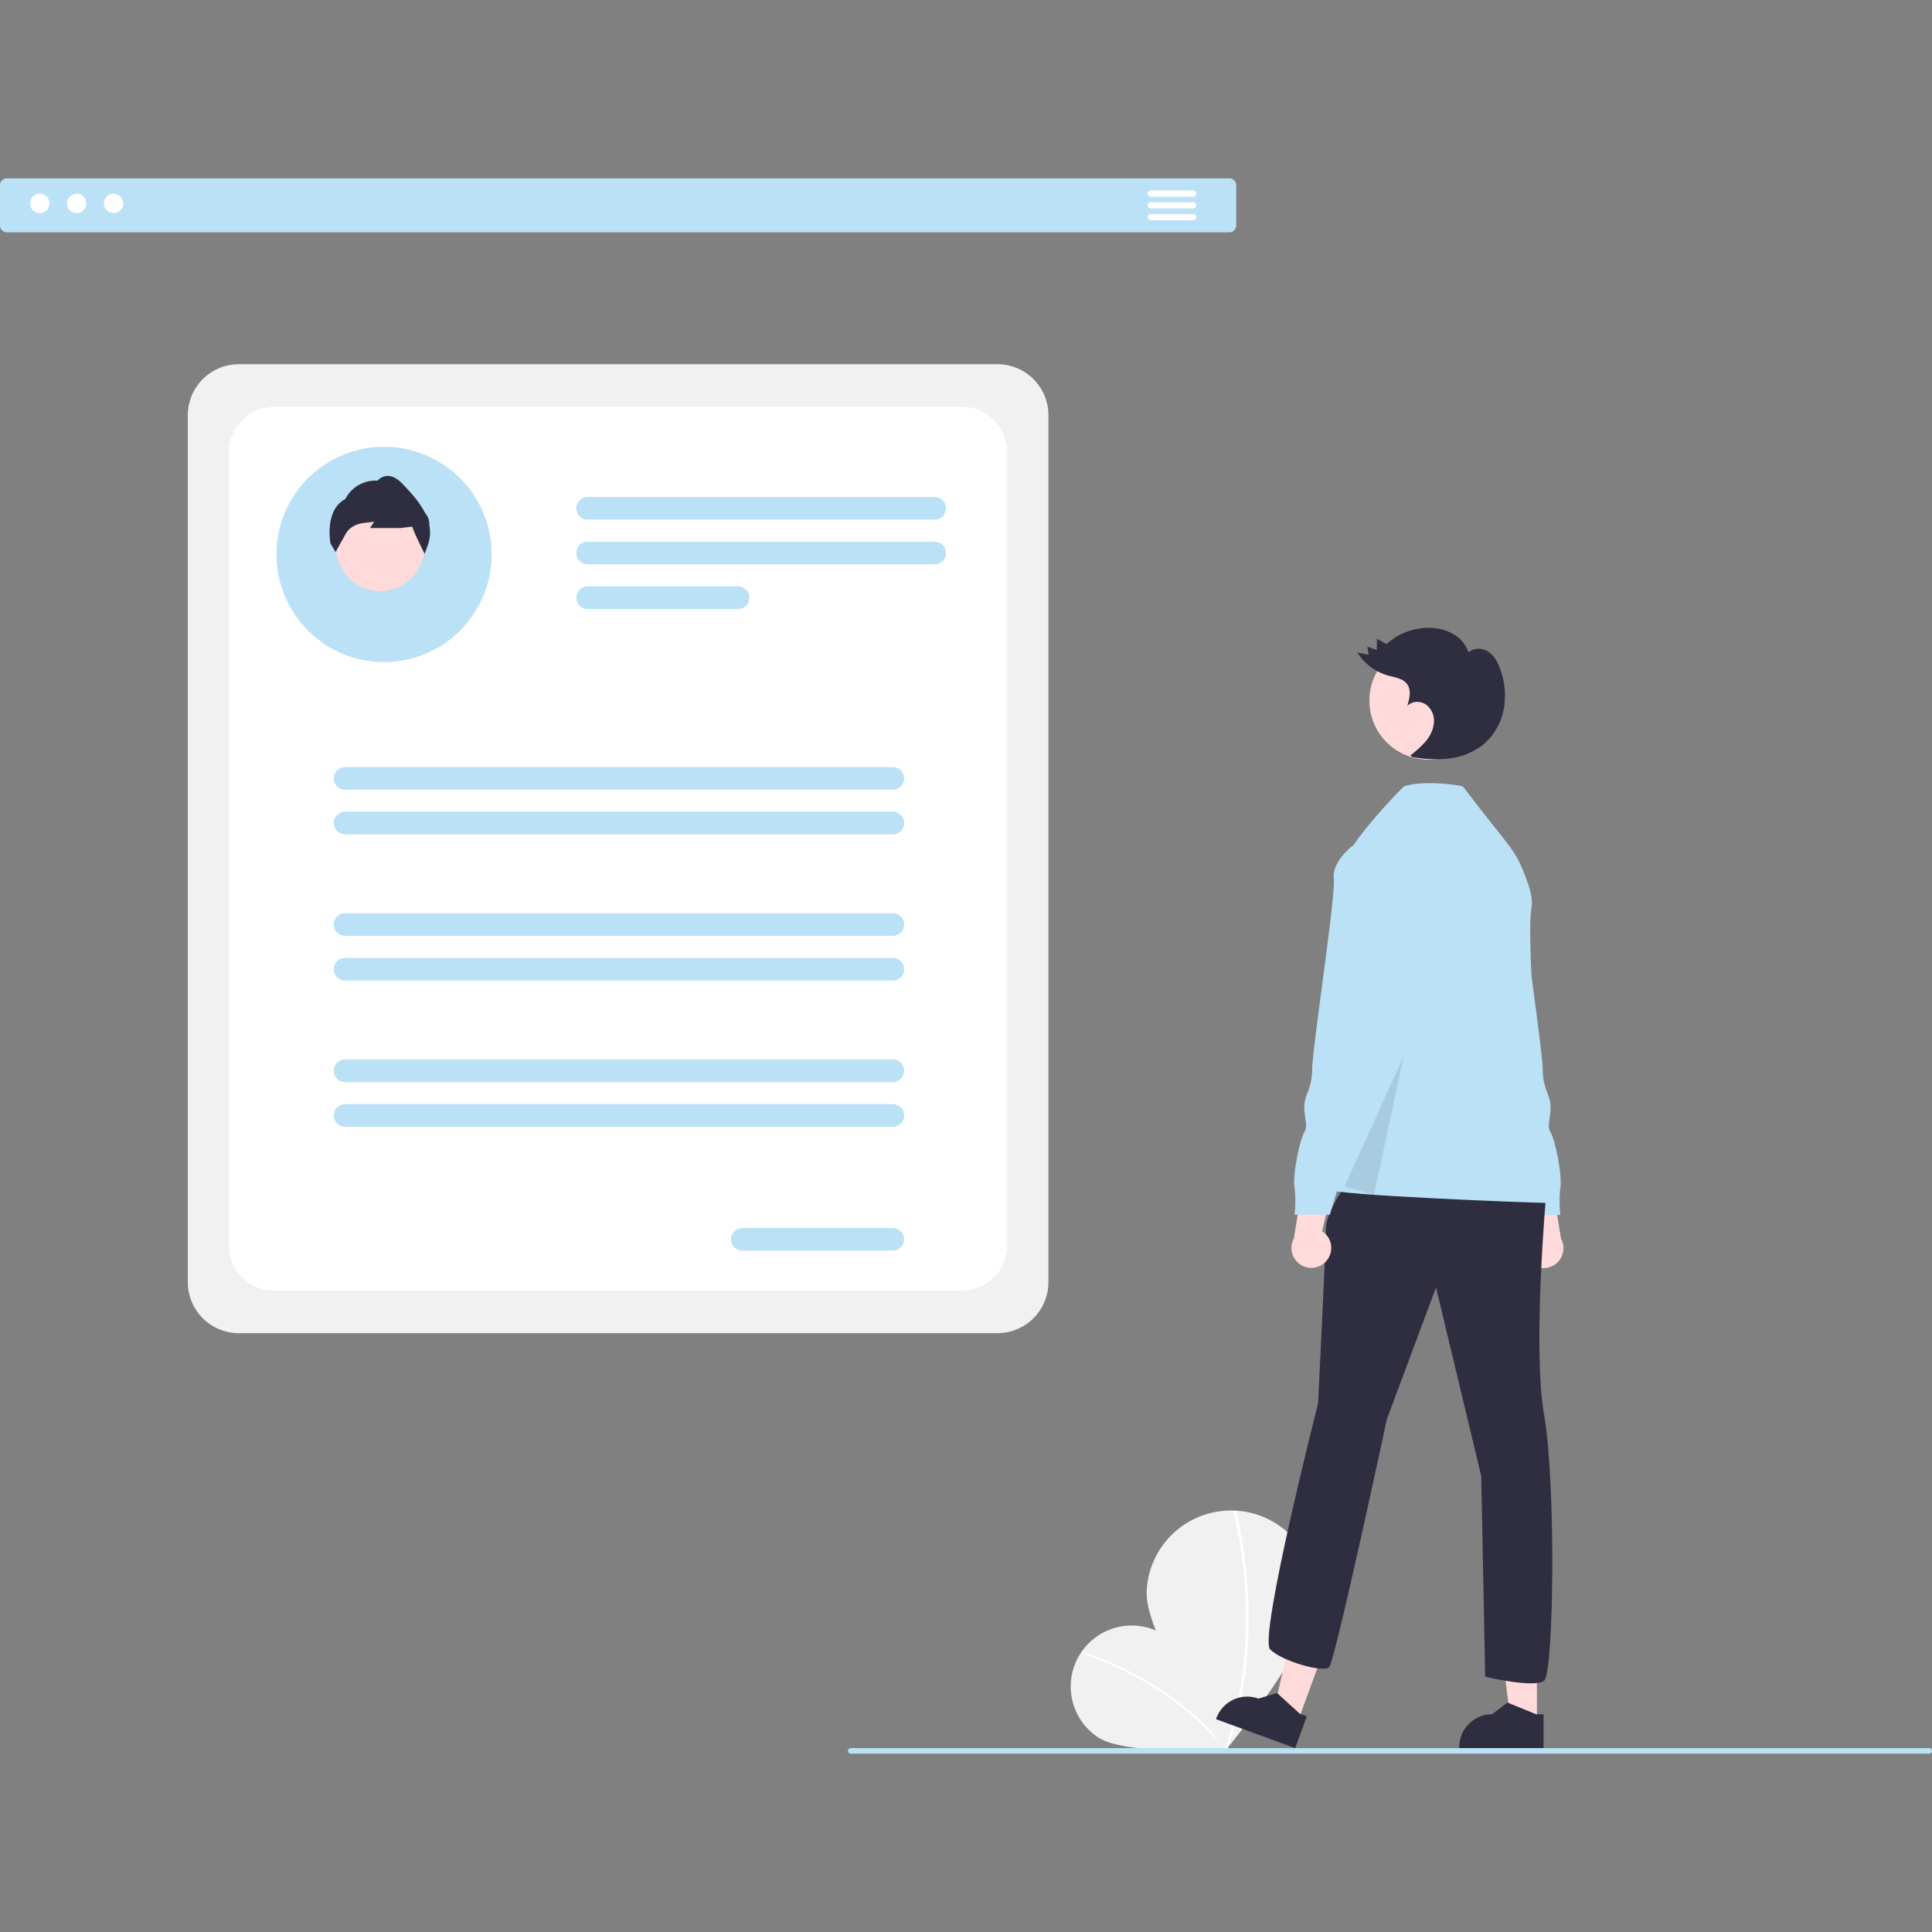 <svg xmlns="http://www.w3.org/2000/svg" xmlnsSvgjs="http://svgjs.com/svgjs" xmlnsXlink="http://www.w3.org/1999/xlink" width="288" height="288"><rect width="100%" height="100%" fill="#808080" stroke="none"/><svg xmlns="http://www.w3.org/2000/svg" width="288" height="288" data-name="Layer 1" viewBox="0 0 837.163 682.584"><path fill="#f1f1f1" d="M686.536,740.284c12.12,8.122,25.928,49.18,25.928,49.18s-43.226,2.818-55.341-5.3a26.413,26.413,0,1,1,29.413-43.88Z" class="colorf1f1f1 svgShape" transform="translate(-181.419 -108.708)"/><path fill="#fff" d="M712.956,789.155l-.677.54C687.578,758.707,650.304,748.004,649.93,747.899l.233-.834C650.539,747.17,688.076,757.942,712.956,789.155Z" class="colorfff svgShape" transform="translate(-181.419 -108.708)"/><path fill="#f1f1f1" d="M751.352,723.904c-.773,20.177-39.129,66.254-39.129,66.254s-34.7-48.889-33.929-69.059a36.556,36.556,0,1,1,73.059,2.805Z" class="colorf1f1f1 svgShape" transform="translate(-181.419 -108.708)"/><path fill="#fff" d="M712.944,790.513l-1.128-.406c18.583-51.602,4.136-103.294,3.988-103.81l1.152-.331C717.106,686.486,731.662,738.537,712.944,790.513Z" class="colorfff svgShape" transform="translate(-181.419 -108.708)"/><path fill="#f1f1f1" d="M613.625,609.097H284.888a22.115,22.115,0,0,1-22.09-22.09V211.326a22.115,22.115,0,0,1,22.09-22.09H613.625A22.115,22.115,0,0,1,635.715,211.326V587.007A22.115,22.115,0,0,1,613.625,609.097Z" class="colore6e6e6 svgShape" transform="translate(-181.419 -108.708)"/><path fill="#fff" d="M598.264,590.686H300.249a19.636,19.636,0,0,1-19.614-19.614v-343.812a19.636,19.636,0,0,1,19.614-19.614h298.015a19.636,19.636,0,0,1,19.614,19.614v343.812A19.636,19.636,0,0,1,598.264,590.686Z" class="colorfff svgShape" transform="translate(-181.419 -108.708)"/><path fill="#bbe1f7" d="M586.408 256.581H436.068a4.903 4.903 0 110-9.806H586.408a4.903 4.903 0 110 9.806zM586.408 275.955H436.068a4.903 4.903 0 010-9.807H586.408a4.903 4.903 0 010 9.807zM501.237 295.33h-65.169a4.903 4.903 0 010-9.807H501.237a4.903 4.903 0 110 9.807zM568.279 373.581H330.939a4.903 4.903 0 110-9.806H568.279a4.903 4.903 0 110 9.806zM568.279 392.955H330.939a4.903 4.903 0 110-9.807H568.279a4.903 4.903 0 010 9.807zM568.279 436.935H330.939a4.903 4.903 0 110-9.806H568.279a4.903 4.903 0 110 9.806zM568.279 456.309H330.939a4.903 4.903 0 110-9.807H568.279a4.903 4.903 0 110 9.807zM568.279 500.288H330.939a4.903 4.903 0 110-9.806H568.279a4.903 4.903 0 110 9.806zM568.279 519.663H330.939a4.903 4.903 0 010-9.807H568.279a4.903 4.903 0 110 9.807z" class="colore4e4e4 svgShape" transform="translate(-181.419 -108.708)"/><path fill="#bbe1f7" d="M568.237,573.33h-65.169a4.903,4.903,0,0,1,0-9.807H568.237a4.903,4.903,0,0,1,0,9.807Z" class="colorbbe1f7 svgShape" transform="translate(-181.419 -108.708)"/><path fill="#bbe1f7" d="M394.452,271.626a46.449,46.449,0,0,1-10.11,28.99,45.77,45.77,0,0,1-7.2,7.26,46.436,46.436,0,0,1-25.48,10.22c-1.27.11-2.55.16-3.84.16a46.397,46.397,0,0,1-7.63-.63c-.89-.14-1.76-.31-2.63-.51a43.81,43.81,0,0,1-4.48-1.25,46.408,46.408,0,0,1-13.26-6.96c-1.07-.8-2.1-1.65-3.1-2.55a42.021,42.021,0,0,1-3.47-3.46c-.29-.32-.58-.65-.86-.98a46.617,46.617,0,1,1,82.06-30.29Z" class="colore4e4e4 svgShape" transform="translate(-181.419 -108.708)"/><circle cx="164.78" cy="159.723" r="19.109" fill="#ffdada" class="color9e616a svgShape"/><path fill="#2f2e41" d="M367.472,259.116a7.731,7.731,0,0,0-1.37-4.8l-.69-.98c-2.49-4.8-6.6-9.12-9.61-12.28-2.26-2.37-4.52-3.51-6.69-3.4a5.99,5.99,0,0,0-4.09,2.04,14.716,14.716,0,0,0-14,7.99c-9.15,4.83-6.42,19.09-6.39,19.24l2.21,3.71.25-.47c0-.01.03-.05.07-.13.43-.77,2.77-5.05,4.35-7.76a7.67,7.67,0,0,1,2.25-2.32,11.202,11.202,0,0,1,4.96-1.87l4.86-.63-1.84,2.76H354.981l5.09-.6c.51,2.09,4.55,10.2,5.04,11.18l.04.08.27.55,1.51-4.15A16.047,16.047,0,0,0,367.472,259.116Z" class="color2f2e41 svgShape" transform="translate(-181.419 -108.708)"/><path fill="#bbe1f7" d="M319.961 309.006c.82-1.08 5.07-6.12 14.85-8.79l5.18-5.77 20.77-3.31 10.57 5.84 13.01 3.64a45.759 45.759 0 01-7.2 7.26 46.437 46.437 0 01-25.48 10.22c-1.27.11-2.55.16-3.84.16a46.392 46.392 0 01-7.63-.63c-.89-.14-1.76-.31-2.63-.51a43.77 43.77 0 01-4.48-1.25 46.178 46.178 0 01-13.12-6.86c-.05-.03-.09-.07-.14-.1zM714.127 132.096H184.386a2.97 2.97 0 01-2.967-2.967V111.675a2.97 2.97 0 012.967-2.967H714.127a2.97 2.97 0 012.967 2.967v17.454A2.97 2.97 0 01714.127 132.096z" class="colorbbe1f7 svgShape" transform="translate(-181.419 -108.708)"/><circle cx="17.22" cy="10.843" r="4.213" fill="#fff" class="colorfff svgShape" data-name="Ellipse 90"/><circle cx="33.21" cy="10.843" r="4.213" fill="#fff" class="colorfff svgShape" data-name="Ellipse 91"/><circle cx="49.201" cy="10.843" r="4.213" fill="#fff" class="colorfff svgShape" data-name="Ellipse 92"/><path fill="#fff" d="M698.46 116.651H680.047a1.364 1.364 0 010-2.728h18.413a1.364 1.364 0 110 2.728zM698.46 121.766H680.047a1.364 1.364 0 010-2.728h18.413a1.364 1.364 0 110 2.728zM698.46 126.881H680.047a1.364 1.364 0 010-2.728h18.413a1.364 1.364 0 010 2.728z" class="colorfff svgShape" transform="translate(-181.419 -108.708)"/><path fill="#ffdada" d="M843.895,578.08a8.566,8.566,0,0,1,1.708-13.024l-7.02-29.621,14.858,5.428,4.389,27.296a8.613,8.613,0,0,1-13.935,9.92Z" class="color9e616a svgShape" transform="translate(-181.419 -108.708)"/><path fill="#bbe1f7" d="M808.164,453.952l5.963,15.334s-2.556,15.334,1.704,18.741,2.556,3.408,2.556,5.963a13.104,13.104,0,0,0,5.111,9.371c3.407,2.556,18.741,54.52,18.741,54.52h15.334a48.042,48.042,0,0,1,0-11.926c.852-5.963-2.556-21.297-4.259-23.852s0-5.963,0-11.074-3.407-7.667-3.407-16.186-10.222-74.965-9.371-82.632-8.519-14.482-8.519-14.482h-8.519Z" class="colore4e4e4 svgShape" transform="translate(-181.419 -108.708)"/><polygon fill="#ffdada" points="665.96 669.223 654.628 669.223 649.237 625.511 665.962 625.512 665.96 669.223" class="color9e616a svgShape"/><path fill="#2f2e41" d="M850.269,788.916l-36.541-.001v-.462A14.224,14.224,0,0,1,827.951,774.23h.001l6.675-5.064L847.08,774.231l3.19 0Z" class="color2f2e41 svgShape" transform="translate(-181.419 -108.708)"/><polygon fill="#ffdada" points="562.289 668.899 551.647 665.005 561.6 622.102 577.308 627.849 562.289 668.899" class="color9e616a svgShape"/><path fill="#2f2e41" d="M742.648,788.916l-34.317-12.555.159-.434a14.224,14.224,0,0,1,18.243-8.471l.001 0,8.008-2.463,9.956,9.035,2.996,1.096Z" class="color2f2e41 svgShape" transform="translate(-181.419 -108.708)"/><path fill="#ffdada" d="M822.411,573.53s-7.667,37.482,5.111,34.075,7.667-35.779,7.667-35.779Z" class="colora0616a svgShape" transform="translate(-181.419 -108.708)"/><path fill="#2f2e41" d="M766.188,542.437s-10.222,13.63-10.222,21.297-3.408,75.817-3.408,75.817S726.693,741.034,731.804,746.145s23.001,10.222,25.556,7.667,25.013-107.447,25.013-107.447L803.67,589.29l19.593,81.78,1.704,86.891s21.297,5.111,25.556,1.704,5.111-86.039,0-115.003.852-95.41.852-95.41Z" class="color2f2e41 svgShape" transform="translate(-181.419 -108.708)"/><circle cx="618.932" cy="226.298" r="25.556" fill="#ffdada" class="color9e616a svgShape"/><path fill="#bbe1f7" d="M767.891,397.618s7.358-10.964,21.84-25.446c7.667-2.556,20.951-1.066,25.556,0,21.297,28.112,22.637,26.244,28.181,41.951,1.438,4.073,2.156,7.986,1.517,11.181-2.556,12.778,5.537,116.281,6.389,119.688s6.815,7.667.852,7.667-96.262-3.407-94.558-5.963S767.891,397.618,767.891,397.618Z" class="colore4e4e4 svgShape" transform="translate(-181.419 -108.708)"/><polygon points="582.572 436.864 608.196 380.486 595.384 440.445 582.572 436.864" opacity=".1" style="isolation:isolate" class="color000 svgShape"/><path fill="#2f2e41" d="M792.619,358.682a43.489,43.489,0,0,0,6.575-6.034,14.594,14.594,0,0,0,3.562-8.045,8.861,8.861,0,0,0-3.379-7.855c-2.434-1.72-6.146-1.62-8.166.571.976-3.155,1.868-6.877-.109-9.523-1.799-2.408-5.156-2.817-8.055-3.611a23.342,23.342,0,0,1-13.494-10.052l4.923,1.019-.549-3.51,4.08,1.419.036-4.888,4.211,2.356a26.884,26.884,0,0,1,18.94-7.057,20.942,20.942,0,0,1,10.042,2.757,14.701,14.701,0,0,1,6.543,7.951c2.167-2.25,6.032-2.076,8.614-.318s4.099,4.7,5.14,7.645a32.996,32.996,0,0,1,1.388,17.653,26.279,26.279,0,0,1-9.026,15.084,29.305,29.305,0,0,1-14.7,5.848,54.857,54.857,0,0,1-15.95-.682" class="color2f2e41 svgShape" transform="translate(-181.419 -108.708)"/><path fill="#ffdada" d="M756.013,577.969a8.566,8.566,0,0,0-1.708-13.024l7.02-29.621-14.858,5.428-4.389,27.296a8.613,8.613,0,0,0,13.935,9.92Z" class="color9e616a svgShape" transform="translate(-181.419 -108.708)"/><path fill="#bbe1f7" d="M776.41,397.618h-8.519s-9.371,6.815-8.519,14.482-9.371,74.113-9.371,82.632-3.407,11.074-3.407,16.186,1.704,8.519,0,11.074-5.111,17.889-4.259,23.852a48.042,48.042,0,0,1,0,11.926h15.334s15.334-51.964,18.741-54.52a13.104,13.104,0,0,0,5.111-9.371c0-2.556-1.704-2.556,2.556-5.963s1.704-18.741,1.704-18.741l5.963-15.334Z" class="colore4e4e4 svgShape" transform="translate(-181.419 -108.708)"/><path fill="#bbe1f7" d="M1017.391,791.292h-467.294a1.191,1.191,0,1,1,0-2.381h467.294a1.191,1.191,0,1,1,0,2.381Z" class="colorcacaca svgShape" transform="translate(-181.419 -108.708)"/></svg></svg>